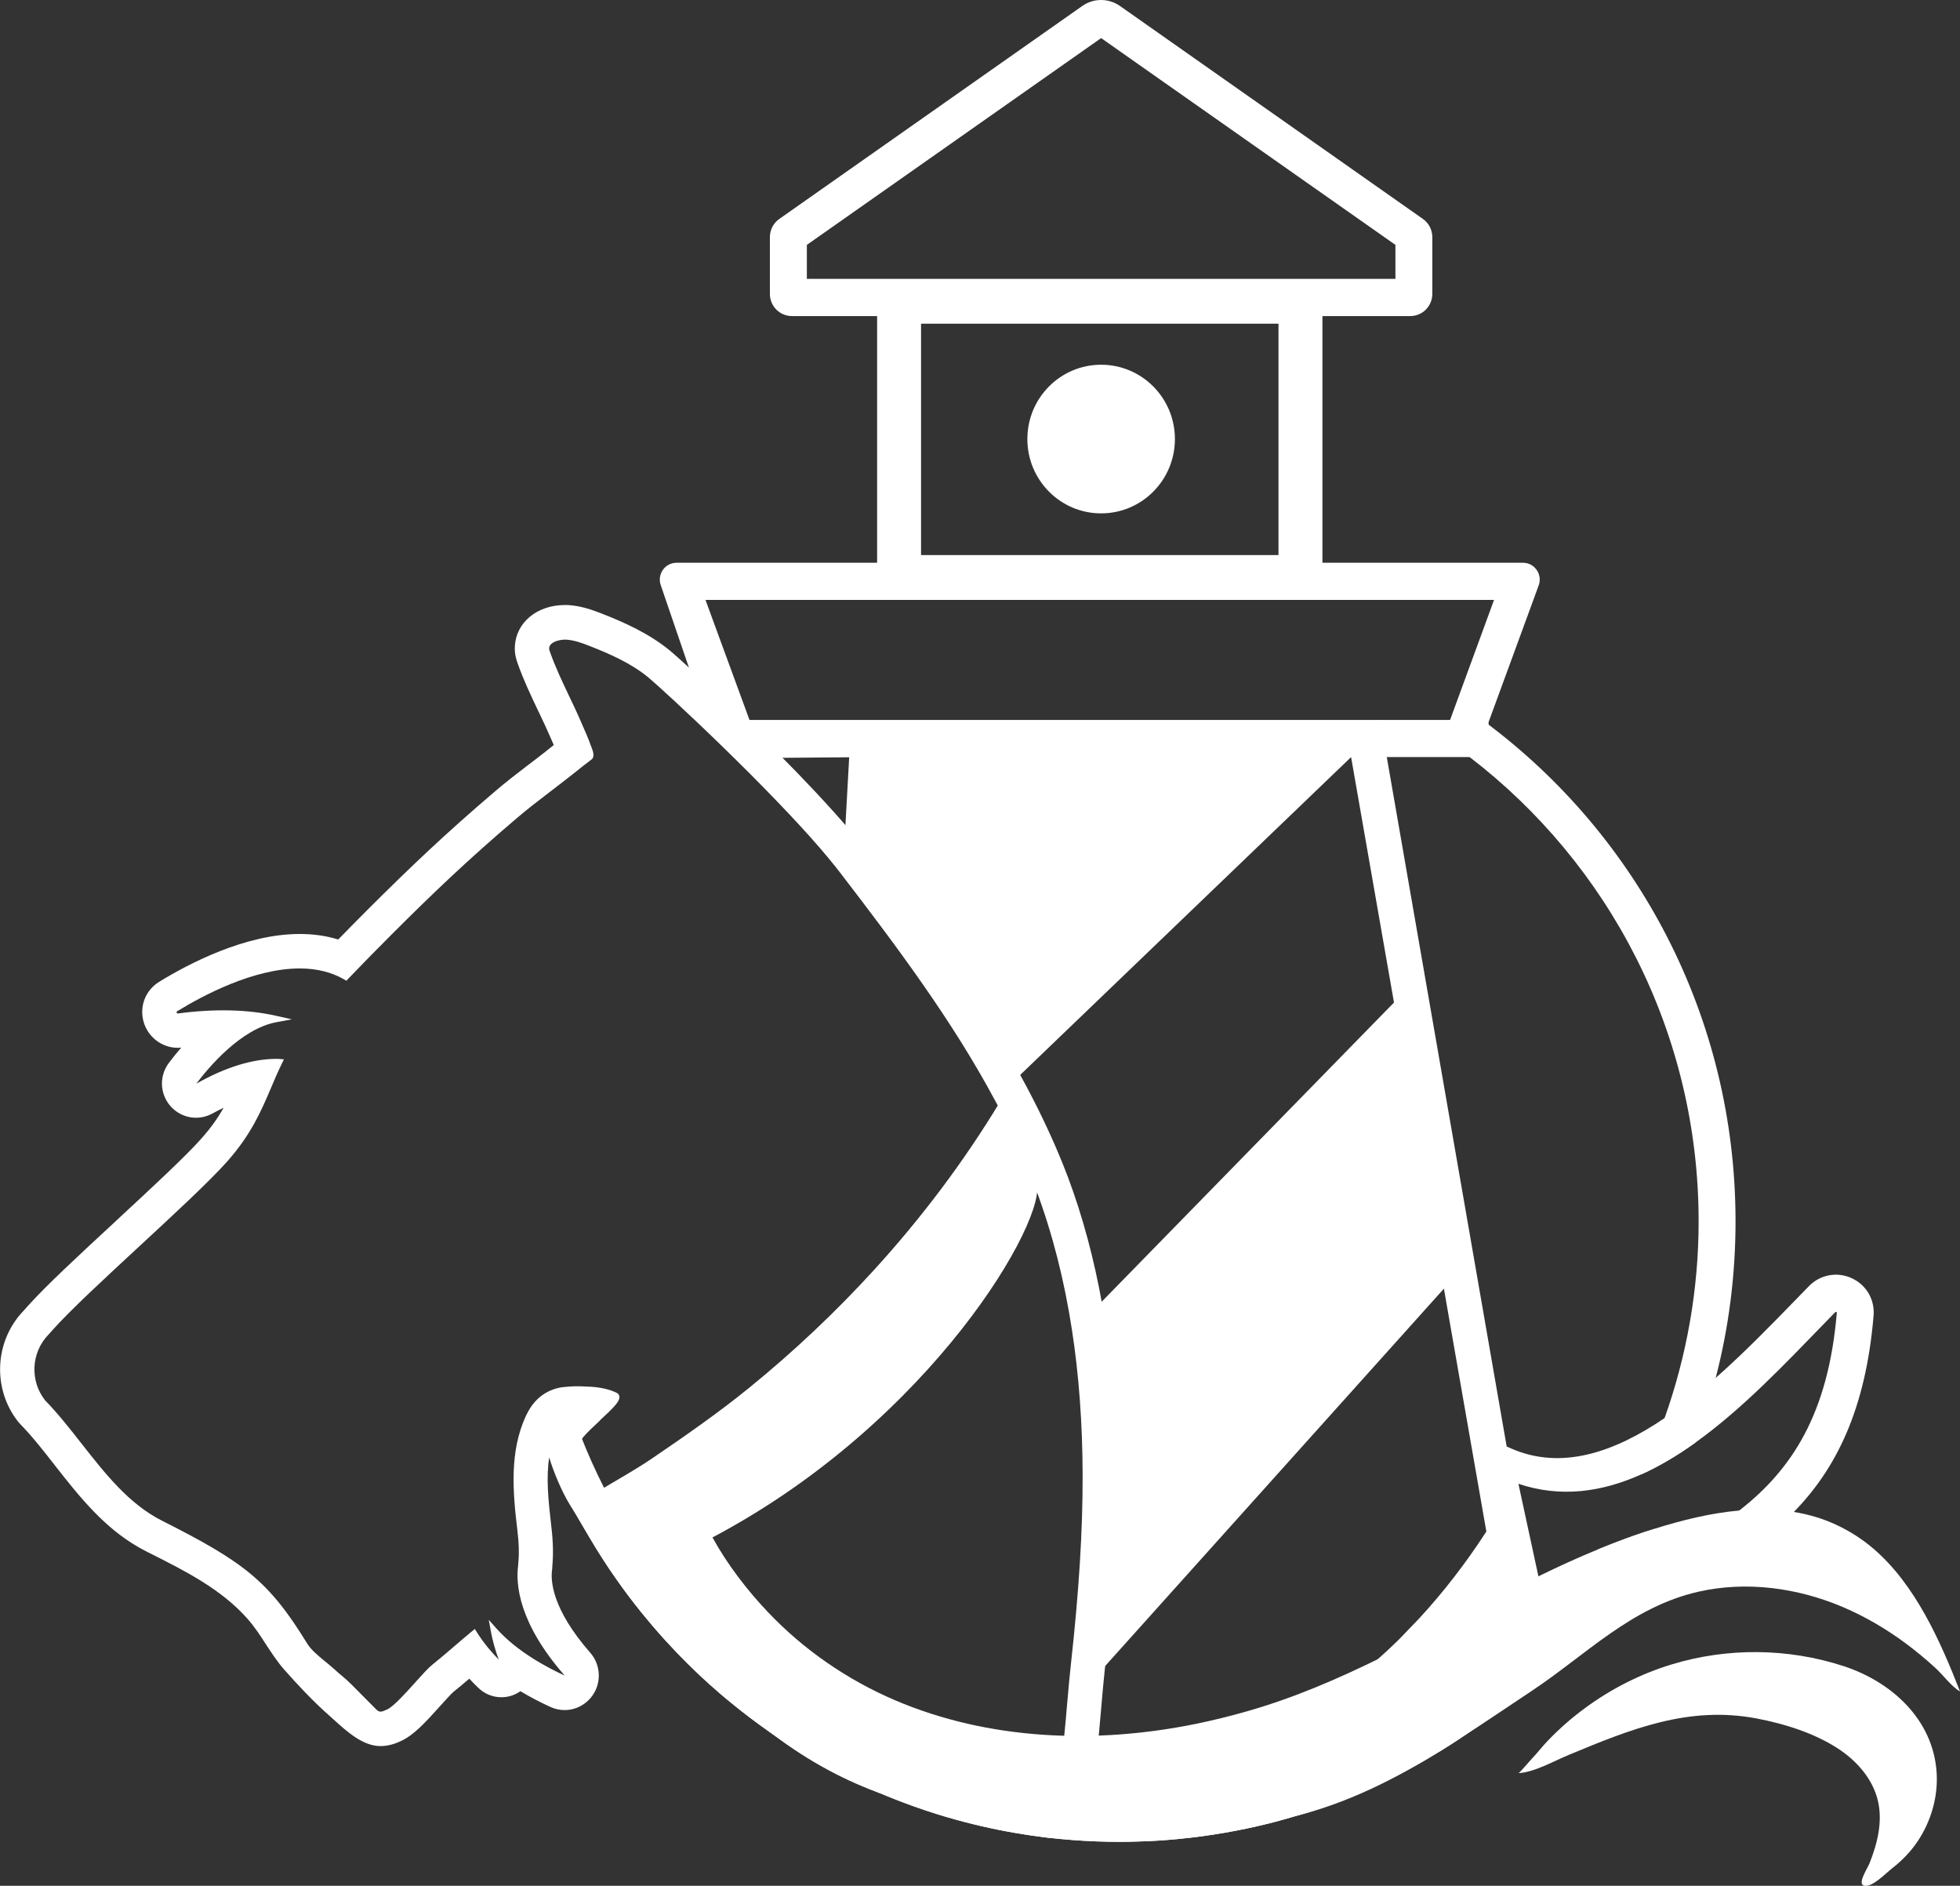 <svg width="105" height="101" viewBox="0 0 105 101" fill="none" xmlns="http://www.w3.org/2000/svg">
<rect x="0" y="0" width="105" height="101" fill="#333333" stroke="none"/>
<g clip-path="url(#clip0_444_54)">
<path d="M81.605 82.598L80.715 77.471L74.077 39.311L73.948 38.558L67.635 40.116L45.511 40.214L45.277 44.445L45.218 45.556C45.099 45.806 44.995 46.062 44.904 46.322C44.974 46.41 45.043 46.495 45.106 46.579C48.19 50.592 51.112 54.491 53.41 58.764L54.52 57.698L72.38 40.548L74.678 53.693L58.867 69.872L57.589 71.18C57.987 73.754 58.158 76.371 58.165 78.973C58.172 82.394 57.907 85.812 57.53 89.213C57.453 89.916 57.394 90.616 57.331 91.312L58.993 89.463L77.352 69.018L79.626 82.025C78.533 83.713 77.325 85.274 76.043 86.663L74.968 87.782L74.919 87.831C74.552 88.189 74.185 88.534 73.808 88.865C69.234 92.923 63.944 95.071 58.42 95.103H58.301C57.844 95.103 57.387 95.089 56.929 95.057C56.859 95.571 56.776 96.161 56.695 96.471C56.685 96.52 56.674 96.559 56.664 96.594C56.626 96.713 56.5 96.759 56.332 96.759C55.917 96.759 55.239 96.492 54.922 96.439C52.498 96.038 50.288 95.384 47.977 94.579C46.932 94.213 45.951 93.777 45.005 93.26C45.148 93.355 45.291 93.447 45.438 93.542V93.566C45.794 93.812 46.154 94.013 46.52 94.192C47.634 94.829 48.78 95.374 49.942 95.82C52.512 96.823 55.194 97.35 57.917 97.396C58.047 97.399 58.172 97.399 58.301 97.399C60.561 97.399 62.781 97.062 64.936 96.415C65.512 96.274 66.078 96.112 66.636 95.926C69.779 94.895 72.659 93.141 75.39 90.447L75.949 90.349L76.665 89.227C77.052 88.805 77.433 88.376 77.803 87.94C78.836 87.219 80.422 86.635 81.2 85.756C81.253 85.7 81.298 85.64 81.344 85.577C81.497 85.366 81.543 85.12 81.543 84.856C81.539 84.142 81.176 83.295 81.556 82.679L81.605 82.598Z" fill="white"/>
<path d="M79.57 38.678C79.025 38.266 78.997 38.115 78.424 37.746L77.81 38.723L75.991 38.815C77.007 39.419 77.796 39.827 78.732 40.548C86.18 46.255 90.998 55.279 90.998 65.413C90.998 69.025 90.37 72.59 89.175 75.948C88.812 76.975 88.397 77.981 87.922 78.966C88.914 78.519 89.881 77.939 90.813 77.271C91.239 76.142 91.609 74.981 91.913 73.796C92.608 71.12 92.975 68.307 92.975 65.413C92.975 54.449 87.702 44.726 79.57 38.678ZM88.603 81.891C88.432 81.944 88.257 82 88.09 82.053C87.3 82.317 86.525 82.609 85.757 82.922C85.757 82.922 85.642 82.964 85.638 82.967C85.635 82.967 85.635 82.971 85.631 82.971C85.104 83.759 84.535 84.525 83.931 85.264C83.847 85.366 83.763 85.468 83.68 85.566H83.676C83.243 86.087 82.793 86.589 82.325 87.078C78.047 91.562 72.593 94.617 66.636 95.926C64.475 96.404 62.244 96.65 59.981 96.65C59.384 96.65 58.787 96.632 58.19 96.597C57.691 96.569 57.191 96.527 56.695 96.471C52.914 96.07 49.219 94.973 45.861 93.236C45.393 92.996 44.935 92.743 44.485 92.479C39.202 89.417 35.04 84.951 32.361 79.68C31.893 78.762 31.471 77.823 31.097 76.859C30.79 76.072 30.514 75.27 30.27 74.454C30.242 74.454 30.214 74.457 30.186 74.461C29.446 74.563 28.912 74.929 28.535 75.516C28.765 76.247 29.02 76.968 29.303 77.679C29.718 78.734 30.186 79.764 30.703 80.763C30.989 81.308 31.286 81.846 31.597 82.373C31.663 82.486 31.722 82.584 31.775 82.668C31.799 82.711 31.824 82.749 31.845 82.784C31.887 82.851 31.915 82.901 31.928 82.922C32.389 83.671 32.878 84.399 33.398 85.109C33.786 85.64 34.191 86.157 34.61 86.663C34.729 86.811 34.851 86.955 34.977 87.099C35.095 87.24 35.218 87.381 35.343 87.521C35.452 87.644 35.567 87.771 35.679 87.894C36.049 88.302 36.433 88.699 36.824 89.09C36.974 89.237 37.124 89.385 37.278 89.529C37.428 89.677 37.582 89.817 37.739 89.962C37.952 90.159 38.165 90.352 38.385 90.538C38.423 90.573 38.462 90.609 38.503 90.644C38.723 90.834 38.943 91.02 39.17 91.203C39.834 91.748 40.518 92.265 41.223 92.757C41.381 92.87 41.541 92.979 41.702 93.084C41.842 93.179 41.981 93.271 42.124 93.362C42.257 93.45 42.39 93.534 42.522 93.615C42.679 93.717 42.837 93.816 42.997 93.911C43.154 94.006 43.312 94.1 43.469 94.192C43.807 94.389 44.15 94.582 44.495 94.765C44.649 94.846 44.806 94.927 44.96 95.008C45.382 95.226 45.808 95.433 46.241 95.634C46.43 95.722 46.618 95.806 46.807 95.89C46.915 95.94 47.023 95.989 47.135 96.031C47.704 96.274 48.277 96.499 48.86 96.71C48.888 96.724 48.916 96.731 48.947 96.741C49.15 96.812 49.349 96.882 49.551 96.952C49.789 97.03 50.026 97.107 50.264 97.181C50.878 97.371 51.5 97.543 52.128 97.698C52.442 97.775 52.76 97.849 53.078 97.916C53.368 97.979 53.664 98.039 53.958 98.092C54.199 98.137 54.44 98.18 54.681 98.215C54.869 98.25 55.058 98.278 55.25 98.306C55.494 98.341 55.739 98.373 55.983 98.405C56.475 98.465 56.971 98.514 57.467 98.549C58.298 98.612 59.136 98.644 59.981 98.644C60.316 98.644 60.648 98.64 60.98 98.626C61.126 98.623 61.273 98.619 61.42 98.612C61.713 98.598 62.006 98.584 62.296 98.563C62.443 98.552 62.589 98.538 62.733 98.528C62.938 98.51 63.148 98.493 63.354 98.468C63.529 98.45 63.703 98.433 63.874 98.412C64.049 98.394 64.227 98.37 64.402 98.345C64.814 98.289 65.226 98.225 65.631 98.155C65.791 98.127 65.952 98.099 66.112 98.067C66.151 98.06 66.186 98.053 66.224 98.046C66.919 97.916 67.603 97.758 68.281 97.582C68.469 97.533 68.658 97.48 68.847 97.427C68.983 97.388 69.122 97.35 69.259 97.308C69.308 97.293 69.36 97.279 69.409 97.265C71.877 96.527 74.227 95.504 76.417 94.231C76.965 93.911 77.503 93.58 78.03 93.232C78.103 93.183 78.18 93.137 78.253 93.084C80.642 91.481 82.806 89.575 84.699 87.419C84.957 87.127 85.209 86.832 85.457 86.53C85.991 85.876 86.501 85.204 86.986 84.508C87.58 83.66 88.135 82.781 88.648 81.874H88.645L88.603 81.891Z" fill="white"/>
<path d="M47.512 15.497V31.571H70.32V15.497H47.512ZM69.014 30.256H48.818V16.809H69.014V30.256Z" fill="white"/>
<path d="M70.844 32.098H46.988V14.97H70.844V32.098ZM48.036 31.044H69.796V16.025H48.036V31.044ZM69.538 30.783H48.294V16.281H69.538V30.783ZM49.342 29.728H68.49V17.336H49.342V29.728Z" fill="white"/>
<path d="M58.989 27.495C61.172 27.495 62.942 25.713 62.942 23.515C62.942 21.316 61.172 19.534 58.989 19.534C56.806 19.534 55.037 21.316 55.037 23.515C55.037 25.713 56.806 27.495 58.989 27.495Z" fill="white"/>
<path d="M99.204 68.459C98.418 68.096 97.514 68.262 96.906 68.884L96.166 69.644C94.874 70.973 93.439 72.45 91.913 73.796C91.026 74.577 90.108 75.316 89.175 75.949C86.487 77.777 83.651 78.765 80.945 77.573L80.715 77.471L80.268 77.274C80.268 77.274 79.653 82.102 80.918 85.172C81.005 85.376 81.096 85.57 81.2 85.756C81.448 86.217 81.752 86.618 82.126 86.93C82.189 86.983 82.255 87.032 82.325 87.078C82.925 87.476 83.732 87.581 84.699 87.419C85.628 87.272 86.703 86.878 87.894 86.276C90.988 84.712 93.875 83.256 96.1 80.977C98.369 78.653 99.951 75.477 100.37 70.466C100.443 69.608 99.986 68.821 99.204 68.459ZM93.174 80.9C91.407 82.275 89.301 83.34 87.007 84.497C87 84.501 86.993 84.504 86.986 84.508C82.248 86.902 84.772 85.566 83.68 85.566H83.676C83.48 85.566 83.173 85.608 82.695 85.721L82.415 84.423L81.344 79.469C83.624 80.235 85.83 79.905 87.922 78.966C88.914 78.519 89.881 77.939 90.813 77.271C93.338 75.467 95.628 73.04 97.58 71.036L98.313 70.28L98.352 70.259C98.376 70.263 98.397 70.276 98.401 70.298C97.947 75.716 95.995 78.706 93.174 80.9Z" fill="white"/>
<path d="M81.347 94.966C81.399 94.966 81.93 94.333 82.028 94.231C82.335 93.914 82.604 93.556 82.911 93.236C83.526 92.596 84.196 92.005 84.912 91.481C86.316 90.447 87.887 89.649 89.553 89.143C92.541 88.232 95.806 88.263 98.774 89.237C101.32 90.071 103.551 92.075 103.746 94.906C103.837 96.211 103.457 97.529 102.734 98.612C102.36 99.171 101.899 99.646 101.369 100.058C101.037 100.314 100.321 101.077 99.881 100.997C99.466 100.919 100.035 100.093 100.157 99.783C100.572 98.732 100.866 97.582 100.604 96.453C100.328 95.272 99.462 94.294 98.446 93.637C97.165 92.81 95.607 92.325 94.12 92.04C90.453 91.34 87.346 92.617 84.025 93.995C83.225 94.326 82.203 94.917 81.344 94.966H81.347Z" fill="white"/>
<path d="M58.989 2.04L74.755 13.116V14.934H43.224V13.116L58.989 2.04ZM58.989 0C58.637 0 58.284 0.105 57.98 0.32L41.751 11.724C41.433 11.945 41.244 12.311 41.244 12.698V15.74C41.244 16.397 41.772 16.928 42.425 16.928H75.551C76.204 16.928 76.731 16.397 76.731 15.74V12.698C76.731 12.311 76.542 11.945 76.225 11.724L59.998 0.32C59.695 0.109 59.342 0 58.989 0Z" fill="white"/>
<path d="M81.588 30.14H36.244C35.619 30.14 35.186 30.766 35.403 31.356L37.662 37.967C37.693 38.052 37.735 38.129 37.784 38.196C37.952 38.421 38.214 38.558 38.503 38.558L41.356 40.548L41.346 40.591L46.8 40.548H79.779L79.744 38.678L82.429 31.356C82.646 30.766 82.213 30.14 81.588 30.14ZM78.068 37.507L77.684 38.558H40.151L37.794 32.13H80.038L78.068 37.507Z" fill="white"/>
<path d="M105 90.588C104.546 90.335 104.099 89.712 103.684 89.332C103.184 88.875 102.664 88.443 102.123 88.038C101.068 87.254 99.93 86.583 98.722 86.069C96.299 85.039 93.565 84.666 90.998 85.246C87.381 86.066 84.996 88.612 82.028 90.581C80.764 91.418 79.517 92.269 78.253 93.085C78.18 93.137 78.103 93.183 78.03 93.232C77.503 93.58 76.965 93.911 76.417 94.231C75.128 94.994 73.798 95.697 72.387 96.274C71.42 96.671 70.425 97.005 69.409 97.266C69.36 97.28 69.308 97.294 69.259 97.308C69.122 97.35 68.983 97.389 68.847 97.427C68.658 97.48 68.469 97.533 68.281 97.582C67.603 97.758 66.916 97.913 66.224 98.046C66.186 98.053 66.151 98.06 66.112 98.067C65.952 98.099 65.791 98.127 65.631 98.155C65.226 98.226 64.814 98.289 64.402 98.345C64.227 98.37 64.049 98.394 63.874 98.412C63.703 98.433 63.529 98.451 63.354 98.468C63.148 98.493 62.938 98.51 62.733 98.528C62.589 98.539 62.443 98.553 62.296 98.563C62.006 98.584 61.713 98.598 61.42 98.612C61.273 98.619 61.126 98.623 60.98 98.626C60.648 98.641 60.316 98.644 59.981 98.644C59.136 98.644 58.298 98.612 57.467 98.549C56.971 98.51 56.475 98.461 55.983 98.405C55.739 98.373 55.494 98.342 55.25 98.306C55.058 98.278 54.869 98.25 54.681 98.215C54.44 98.18 54.199 98.138 53.958 98.092C53.664 98.039 53.368 97.98 53.078 97.916C52.76 97.849 52.442 97.775 52.128 97.698C51.5 97.543 50.878 97.371 50.264 97.181C50.026 97.107 49.789 97.03 49.551 96.953C49.349 96.882 49.15 96.812 48.947 96.742C48.916 96.731 48.888 96.724 48.86 96.71C48.277 96.502 47.701 96.278 47.135 96.031C47.023 95.989 46.915 95.94 46.807 95.891C46.618 95.806 46.43 95.722 46.241 95.634C45.808 95.437 45.382 95.23 44.96 95.012C44.803 94.931 44.649 94.85 44.495 94.765C44.15 94.582 43.807 94.389 43.469 94.192C43.312 94.101 43.154 94.006 42.997 93.911C42.837 93.816 42.679 93.718 42.522 93.615C42.39 93.535 42.257 93.45 42.124 93.362C41.981 93.271 41.842 93.18 41.702 93.085C41.541 92.979 41.381 92.87 41.223 92.757C40.518 92.265 39.834 91.748 39.17 91.203C38.943 91.02 38.723 90.834 38.503 90.644C38.462 90.609 38.423 90.574 38.385 90.539C38.165 90.352 37.952 90.159 37.739 89.962C37.582 89.818 37.428 89.677 37.278 89.529C37.124 89.385 36.974 89.237 36.824 89.09C36.433 88.7 36.049 88.302 35.679 87.894C35.567 87.771 35.452 87.645 35.343 87.522C35.218 87.381 35.095 87.24 34.977 87.1C34.851 86.955 34.729 86.811 34.61 86.663C34.191 86.157 33.786 85.64 33.398 85.109C32.878 84.399 32.389 83.671 31.928 82.922C31.915 82.901 31.887 82.852 31.845 82.785C31.824 82.75 31.799 82.711 31.775 82.669C31.722 82.584 31.663 82.486 31.597 82.373C31.213 81.744 30.654 80.798 30.703 80.763C31.237 80.369 31.796 80.017 32.361 79.68C33.22 79.166 34.093 78.681 34.921 78.118C36.705 76.902 38.465 75.685 40.141 74.321C42.526 72.383 44.771 70.266 46.842 67.995C49.359 65.234 51.622 62.238 53.556 59.038C53.556 59.038 54.799 61.229 55.526 63.297C56.193 65.195 49.949 76.118 38.168 82.342C38.982 83.822 40.054 85.197 41.129 86.329C43.046 88.355 45.393 89.969 47.952 91.063C52.98 93.208 58.686 93.419 64.038 92.332C64.985 92.139 65.924 91.906 66.853 91.639C71.877 90.201 76.322 87.525 80.918 85.172C81.413 84.919 81.913 84.67 82.415 84.424C83.473 83.906 84.542 83.418 85.631 82.971C85.631 82.971 85.631 82.968 85.638 82.968C85.642 82.964 85.757 82.922 85.757 82.922C86.525 82.609 87.3 82.317 88.09 82.053C88.257 82.001 88.432 81.944 88.603 81.892L88.645 81.874H88.648C90.094 81.42 91.634 81.037 93.174 80.9C94.155 80.812 95.139 80.823 96.1 80.977C96.885 81.104 97.657 81.329 98.397 81.677C99.106 82.011 99.773 82.437 100.366 82.947C102.608 84.87 103.942 87.884 105 90.588Z" fill="white"/>
<path d="M59.042 69.841C58.616 67.449 58.005 65.167 57.219 63.064C57.017 62.533 56.807 62.009 56.594 61.517C56.032 60.216 55.386 58.901 54.677 57.614C52.376 53.422 49.46 49.519 46.423 45.559C46.105 45.148 45.766 44.737 45.413 44.332C44.432 43.189 43.112 41.776 41.59 40.249C41.105 39.761 40.619 39.282 40.148 38.818C38.147 36.867 36.346 35.221 35.867 34.827C34.739 33.906 33.395 33.315 32.225 32.858C31.712 32.657 31.104 32.443 30.416 32.404H30.259C28.772 32.404 27.644 33.336 27.581 34.623C27.56 35.035 27.669 35.351 27.724 35.509C28.039 36.406 28.43 37.229 28.81 38.027L28.894 38.203C29.107 38.65 29.306 39.068 29.502 39.525C29.558 39.655 29.613 39.778 29.666 39.901L29.655 39.912C29.54 40.003 29.425 40.095 29.306 40.19L29.222 40.257C28.933 40.485 28.643 40.707 28.346 40.932L28.276 40.984C27.693 41.431 27.089 41.895 26.506 42.395C23.831 44.673 21.935 46.488 19.739 48.675C19.18 49.234 18.635 49.786 18.119 50.317C17.483 50.12 16.788 50.022 16.048 50.022C13.132 50.022 10.088 51.625 8.53 52.582C7.797 53.032 7.458 53.89 7.692 54.723C7.94 55.602 8.785 56.2 9.707 56.109C9.48 56.373 9.257 56.647 9.051 56.921C8.628 57.484 8.558 58.219 8.866 58.841C9.169 59.464 9.812 59.864 10.5 59.864C10.803 59.864 11.107 59.787 11.376 59.639C11.575 59.53 11.778 59.425 11.98 59.33C11.645 59.921 11.264 60.445 10.783 60.986C9.931 61.943 8.129 63.613 6.386 65.227L6.177 65.424C4.253 67.203 2.437 68.884 1.46 69.978L1.365 70.087C1.337 70.118 1.313 70.15 1.281 70.182C-0.293 71.799 -0.426 74.359 0.964 76.135L1.082 76.269C1.714 76.916 2.298 77.658 2.912 78.445L2.944 78.488C4.309 80.225 5.719 82.022 7.839 83.091L8.055 83.2C9.931 84.142 11.868 85.12 13.269 86.709C13.632 87.121 13.943 87.595 14.239 88.056C14.547 88.524 14.861 89.009 15.238 89.434C15.912 90.194 16.725 91.077 17.633 91.878C17.717 91.952 17.804 92.029 17.895 92.114C18.587 92.74 19.442 93.517 20.385 93.517C20.909 93.517 21.328 93.317 21.527 93.222C22.162 92.919 22.735 92.311 23.601 91.347L23.639 91.305C23.845 91.077 24.191 90.693 24.296 90.609C24.55 90.405 24.823 90.18 25.144 89.906C25.315 90.096 25.479 90.261 25.626 90.398C25.958 90.721 26.394 90.901 26.858 90.901C27.232 90.901 27.581 90.788 27.878 90.577C28.384 90.88 28.925 91.165 29.488 91.421C29.732 91.534 29.987 91.587 30.249 91.587C30.965 91.587 31.621 91.157 31.918 90.496C32.211 89.835 32.096 89.058 31.618 88.513C29.544 86.147 29.498 84.627 29.575 84.086C29.585 83.998 29.589 83.921 29.589 83.871C29.648 83.249 29.631 82.563 29.537 81.769C29.366 80.302 29.254 79.149 29.421 78.055C29.648 78.815 30.088 79.88 30.539 80.608L30.651 80.791C31.824 82.683 32.718 84.075 34.432 86.147C35.584 87.543 36.775 88.967 37.557 89.716C38.566 90.686 39.848 91.745 41.367 92.859L41.45 92.923C43.346 94.35 45.305 95.405 47.442 96.151C50.25 97.132 52.407 97.709 54.66 98.081C54.702 98.088 54.831 98.127 54.928 98.159C55.334 98.278 55.836 98.426 56.339 98.426C57.093 98.426 57.725 98.081 58.075 97.484C58.148 97.361 58.207 97.237 58.246 97.118C58.291 96.988 58.326 96.837 58.371 96.629C58.441 96.288 58.514 95.806 58.605 95.124L58.7 94.407C58.759 93.946 58.811 93.478 58.86 92.972C58.902 92.529 58.941 92.086 58.979 91.65L58.993 91.478C59.049 90.82 59.108 90.145 59.178 89.484L59.188 89.396C59.639 85.327 59.841 82.011 59.831 78.966C59.824 75.731 59.562 72.661 59.049 69.837L59.042 69.841ZM32.135 76.075C32.864 75.4 33.182 75.08 33.182 74.834C33.182 74.82 33.182 74.806 33.182 74.792C33.182 74.792 33.182 74.788 33.182 74.785C33.168 74.7 33.112 74.634 33.035 74.595C32.655 74.412 32.201 74.306 31.649 74.271C31.649 74.271 31.642 74.271 31.639 74.271C31.639 74.271 31.632 74.271 31.628 74.271C31.276 74.25 30.909 74.233 30.553 74.257C30.458 74.264 30.364 74.271 30.266 74.282C30.235 74.282 30.203 74.285 30.172 74.289C30.134 74.293 30.095 74.299 30.057 74.306H30.053C29.348 74.433 28.793 74.809 28.398 75.421C28.325 75.537 28.252 75.671 28.171 75.836C27.298 77.739 27.459 79.834 27.721 81.993C27.805 82.686 27.815 83.266 27.759 83.794V83.833C27.623 84.824 27.766 86.906 30.252 89.74C29.362 89.332 27.7 88.467 26.6 87.222L26.184 86.755L26.296 87.37C26.384 87.856 26.527 88.365 26.719 88.886C26.39 88.552 25.923 88.024 25.542 87.412L25.437 87.244L25.284 87.37C24.966 87.63 24.655 87.898 24.344 88.165C23.96 88.496 23.562 88.837 23.161 89.157C22.941 89.332 22.619 89.691 22.246 90.106C21.733 90.676 21.094 91.386 20.755 91.548C20.601 91.618 20.483 91.671 20.388 91.671C20.332 91.671 20.259 91.657 20.158 91.555C19.725 91.122 19.295 90.69 18.866 90.254C18.635 90.022 18.506 89.913 18.342 89.775C18.227 89.68 18.098 89.572 17.902 89.392C17.735 89.241 17.563 89.1 17.399 88.967C17.019 88.654 16.659 88.358 16.45 88.014C14.383 84.641 13.014 83.636 8.67 81.441C6.91 80.555 5.629 78.92 4.386 77.338C3.757 76.536 3.108 75.71 2.413 74.996C1.589 73.948 1.666 72.436 2.598 71.476C2.65 71.423 2.696 71.367 2.745 71.314L2.832 71.216C3.757 70.178 5.65 68.427 7.483 66.732C9.319 65.034 11.219 63.275 12.155 62.224C13.45 60.772 13.995 59.495 14.522 58.257C14.7 57.835 14.885 57.403 15.098 56.967L15.21 56.738L14.955 56.714C14.91 56.71 14.864 56.71 14.819 56.71C13.541 56.71 12.088 57.15 10.517 58.039C11.174 57.167 12.909 55.1 14.802 54.748L15.636 54.593L14.805 54.407C13.276 54.059 11.495 54.02 9.525 54.28C9.48 54.28 9.466 54.242 9.463 54.231C9.449 54.185 9.48 54.168 9.491 54.161C10.884 53.306 13.59 51.868 16.055 51.868C16.963 51.868 17.762 52.065 18.436 52.455L18.555 52.526L18.649 52.427C19.376 51.667 20.154 50.873 21.034 49.994C23.196 47.835 25.064 46.048 27.693 43.812C28.266 43.323 28.877 42.855 29.467 42.405C29.764 42.177 30.06 41.952 30.357 41.719C30.5 41.607 30.647 41.491 30.79 41.378C31.087 41.139 31.387 40.904 31.688 40.675C31.883 40.531 31.761 40.207 31.677 39.996L31.656 39.944C31.52 39.553 31.349 39.17 31.178 38.783C30.961 38.27 30.72 37.763 30.486 37.275C30.123 36.511 29.746 35.72 29.46 34.908C29.435 34.838 29.414 34.774 29.418 34.725C29.435 34.384 29.949 34.258 30.266 34.258H30.329C30.755 34.282 31.178 34.437 31.572 34.592C32.658 35.017 33.793 35.513 34.722 36.272C35.106 36.589 36.779 38.111 38.744 40.025C39.212 40.482 39.694 40.956 40.176 41.438C42.233 43.502 43.783 45.187 44.778 46.446L44.844 46.53C44.89 46.586 44.935 46.642 44.977 46.699C48.046 50.693 50.99 54.628 53.266 58.866C53.315 58.954 53.364 59.041 53.41 59.13L53.444 59.189C53.982 60.209 54.482 61.243 54.922 62.266C55.086 62.646 55.239 63.029 55.382 63.406C55.428 63.511 55.47 63.62 55.508 63.729C56.374 66.039 57.017 68.561 57.425 71.219C57.799 73.635 57.991 76.248 57.998 78.983C58.005 81.997 57.802 85.243 57.362 89.202C57.299 89.779 57.247 90.356 57.198 90.929L57.163 91.305C57.118 91.857 57.072 92.402 57.013 92.954C56.975 93.362 56.929 93.77 56.877 94.175L56.852 94.371C56.831 94.547 56.8 94.786 56.762 95.043C56.692 95.56 56.608 96.137 56.531 96.443C56.521 96.485 56.514 96.52 56.503 96.548C56.496 96.573 56.43 96.59 56.339 96.59C56.102 96.59 55.732 96.485 55.438 96.397C55.25 96.341 55.082 96.295 54.956 96.274C52.823 95.922 50.756 95.367 48.039 94.421C47.009 94.058 46.049 93.633 45.106 93.12L45.064 93.085H45.04C44.223 92.631 43.406 92.1 42.543 91.456L42.453 91.389C40.644 90.064 39.481 89.03 38.821 88.394C38.105 87.701 36.848 86.203 35.836 84.975C34.313 83.136 33.514 81.941 32.183 79.792L32.089 79.644C31.544 78.765 31.111 77.457 31.09 77.225C31.09 77.225 31.094 77.158 31.237 76.979C31.44 76.729 31.796 76.402 32.138 76.082L32.135 76.075Z" fill="white"/>
</g>
<defs>
<clipPath id="clip0_444_54">
<rect width="105" height="101" fill="white"/>
</clipPath>
</defs>
</svg>
